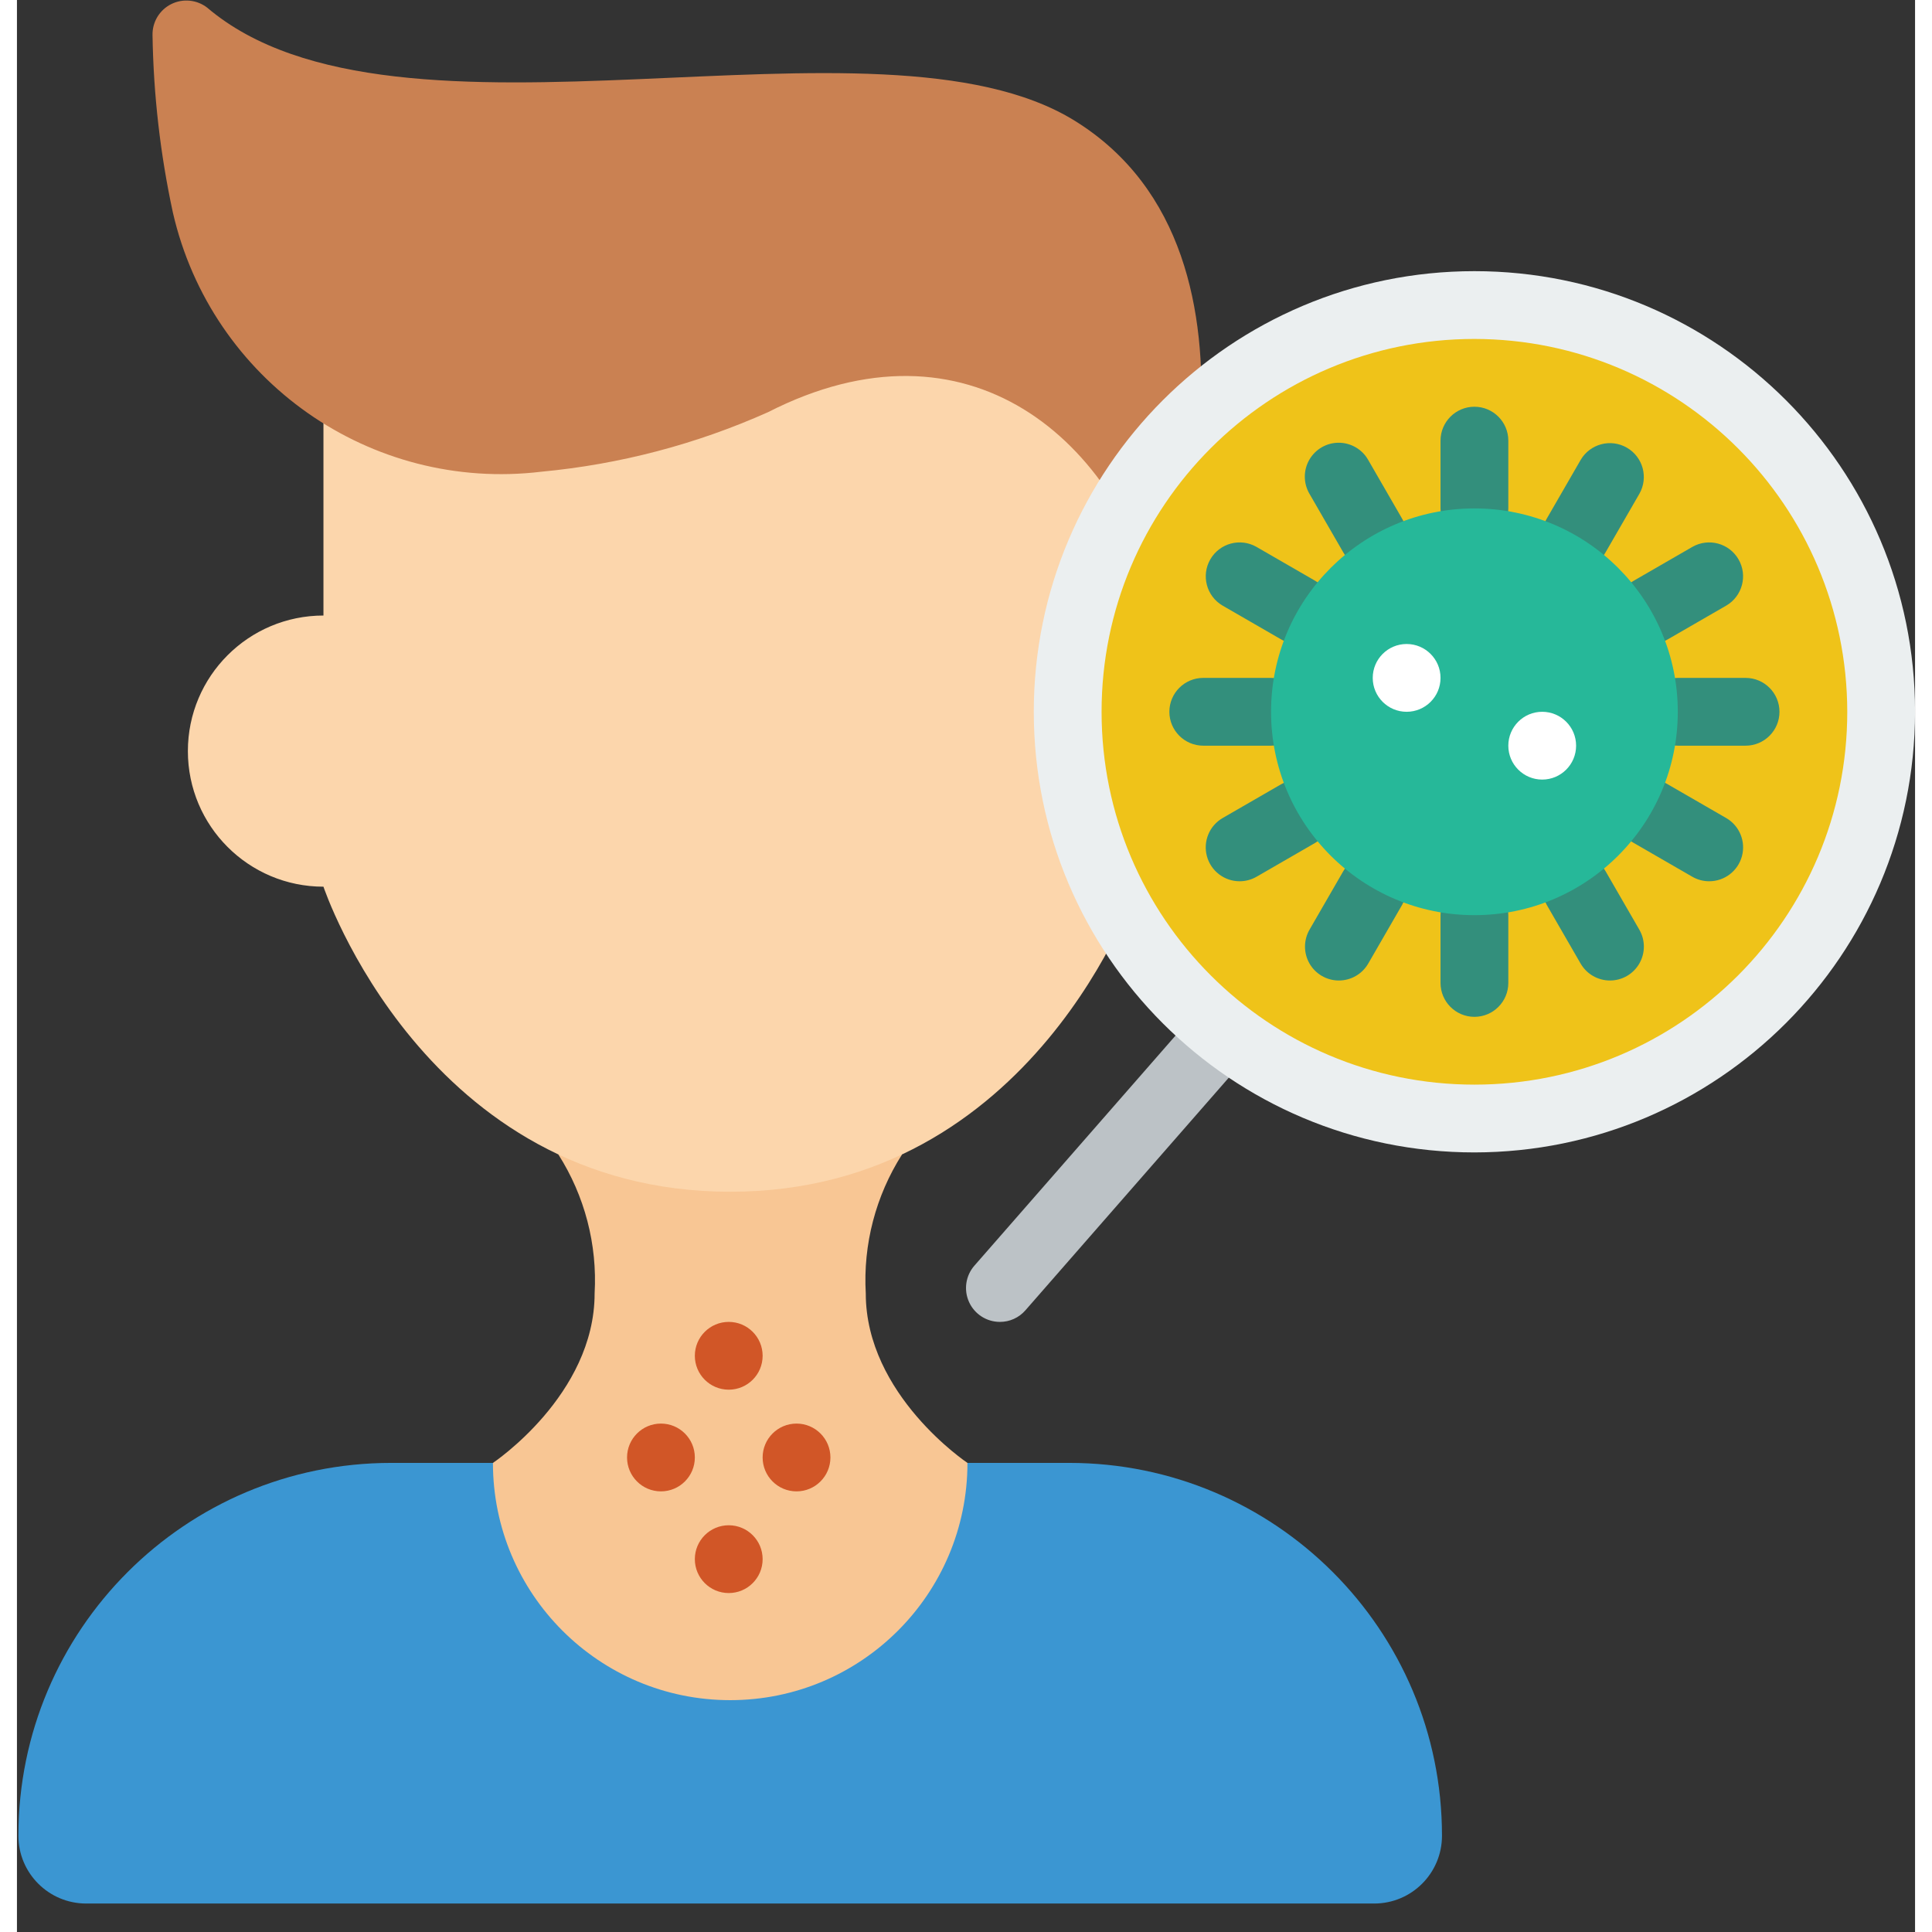 <svg height="512" viewBox="0 0 56 57" width="512" xmlns="http://www.w3.org/2000/svg"><rect x="0" y="0" width="56" height="57" fill="#333333" stroke="none"/><g id="Page-1" fill="none" fill-rule="evenodd"><g id="079---Throat-Infection" fill-rule="nonzero"><path id="Shape" d="m29 39c-.392-0-.748-.229-.91-.586-.162-.357-.101-.776.157-1.072l6.6-7.55c.364-.412.993-.453 1.408-.091.414.362.458.991.098 1.407l-6.6 7.55c-.189.218-.464.343-.753.342z" fill="#bcc2c6"/><path id="Shape" d="m28.043 43.16h3c6.075 0 11 4.925 11 11 0 1.105-.895 2-2 2h-38c-1.105 0-2-.895-2-2 0-6.075 4.925-11 11-11h3" fill="#3b96d2"/><path id="Shape" d="m26.123 34.06h-.01c-.777 1.221-1.152 2.655-1.07 4.1 0 3 3 5 3 5 0 3.866-3.134 7-7 7s-7-3.134-7-7c0 0 3-2 3-5 .082-1.445-.293-2.879-1.07-4.1z" fill="#f8c694"/><path id="Shape" d="m33.793 18.235v-8.075h-24.75v8c-2.209 0-4 1.791-4 4s1.791 4 4 4c0 0 3 9 12 9s12-9 12-9c2.055-.011 3.768-1.577 3.962-3.623.194-2.046-1.195-3.906-3.212-4.302z" fill="#fcd6ac"/><path id="Shape" d="m33.793 18.23s3.877-10.667-2.584-14.667c-5.809-3.597-19.984 1.437-25.597-3.338-.305-.236-.719-.276-1.064-.102-.345.174-.558.532-.548.918.028 1.758.229 3.509.6 5.227 1.135 4.959 5.831 8.259 10.881 7.648 2.307-.217 4.563-.81 6.679-1.756 5.879-3 10.337.737 11.629 6.07" fill="#ca8152"/><circle id="Oval" cx="43" cy="21" fill="#efc319" r="12"/><path id="Shape" d="m43 34c-7.18 0-13-5.82-13-13s5.82-13 13-13 13 5.82 13 13c-.008 7.176-5.824 12.992-13 13zm0-24c-6.075 0-11 4.925-11 11s4.925 11 11 11 11-4.925 11-11c-.007-6.072-4.928-10.993-11-11z" fill="#ebeff0"/><g fill="#338f7c"><path id="Shape" d="m43 16c-.552 0-1-.448-1-1v-2c0-.552.448-1 1-1s1 .448 1 1v2c0 .552-.448 1-1 1z"/><path id="Shape" d="m40 16.8c-.358 0-.688-.19-.867-.5l-1-1.732c-.181-.31-.183-.693-.004-1.004.179-.311.51-.503.869-.502s.69.194.867.506l1 1.732c.179.309.179.69 0.0 1s-.508.5-.865.5z"/><path id="Shape" d="m37.8 19c-.176 0-.348-.046-.5-.134l-1.732-1c-.474-.278-.635-.887-.36-1.363.275-.476.882-.641 1.36-.369l1.732 1c.392.226.583.688.466 1.125-.117.437-.513.741-.966.741z"/><path id="Shape" d="m37 22h-2c-.552 0-1-.448-1-1s.448-1 1-1h2c.552 0 1 .448 1 1s-.448 1-1 1z"/><path id="Shape" d="m36.073 26c-.453-0-.849-.304-.966-.741-.117-.437.074-.899.466-1.125l1.732-1c.478-.272 1.085-.107 1.36.369.275.476.114 1.085-.36 1.363l-1.732 1c-.152.088-.324.134-.5.134z"/><path id="Shape" d="m39 28.928c-.357-0-.687-.191-.865-.5s-.178-.69 0-1l1-1.732c.278-.474.887-.635 1.363-.36.476.275.641.882.369 1.36l-1 1.732c-.179.31-.509.5-.867.5z"/><path id="Shape" d="m43 30c-.552 0-1-.448-1-1v-2c0-.552.448-1 1-1s1 .448 1 1v2c0 .552-.448 1-1 1z"/><path id="Shape" d="m47 28.928c-.358 0-.688-.19-.867-.5l-1-1.732c-.272-.478-.107-1.085.369-1.36.476-.275 1.085-.114 1.363.36l1 1.732c.179.309.179.69 0.0 1s-.508.5-.865.5z"/><path id="Shape" d="m49.927 26c-.176 0-.348-.046-.5-.134l-1.732-1c-.312-.177-.505-.508-.506-.867s.191-.691.502-.869c.311-.179.694-.177 1.004.004l1.732 1c.392.226.583.688.466 1.125-.117.437-.513.741-.966.741z"/><path id="Shape" d="m51 22h-2c-.552 0-1-.448-1-1s.448-1 1-1h2c.552 0 1 .448 1 1s-.448 1-1 1z"/><path id="Shape" d="m48.2 19c-.453-0-.849-.304-.966-.741-.117-.437.074-.899.466-1.125l1.732-1c.478-.272 1.085-.107 1.36.369.275.476.114 1.085-.36 1.363l-1.732 1c-.152.088-.324.134-.5.134z"/><path id="Shape" d="m46 16.8c-.357-0-.687-.191-.865-.5s-.178-.69 0-1l1-1.732c.278-.474.887-.635 1.363-.36.476.275.641.882.369 1.36l-1 1.732c-.179.31-.509.5-.867.5z"/></g><circle id="Oval" cx="19" cy="43" fill="#d15627" r="1"/><circle id="Oval" cx="23" cy="43" fill="#d15627" r="1"/><circle id="Oval" cx="21" cy="46" fill="#d15627" r="1"/><circle id="Oval" cx="21" cy="40" fill="#d15627" r="1"/><circle id="Oval" cx="43" cy="21" fill="#26b899" r="6"/><circle id="Oval" cx="41" cy="20" fill="#fff" r="1"/><circle id="Oval" cx="45" cy="22" fill="#fff" r="1"/></g></g></svg>